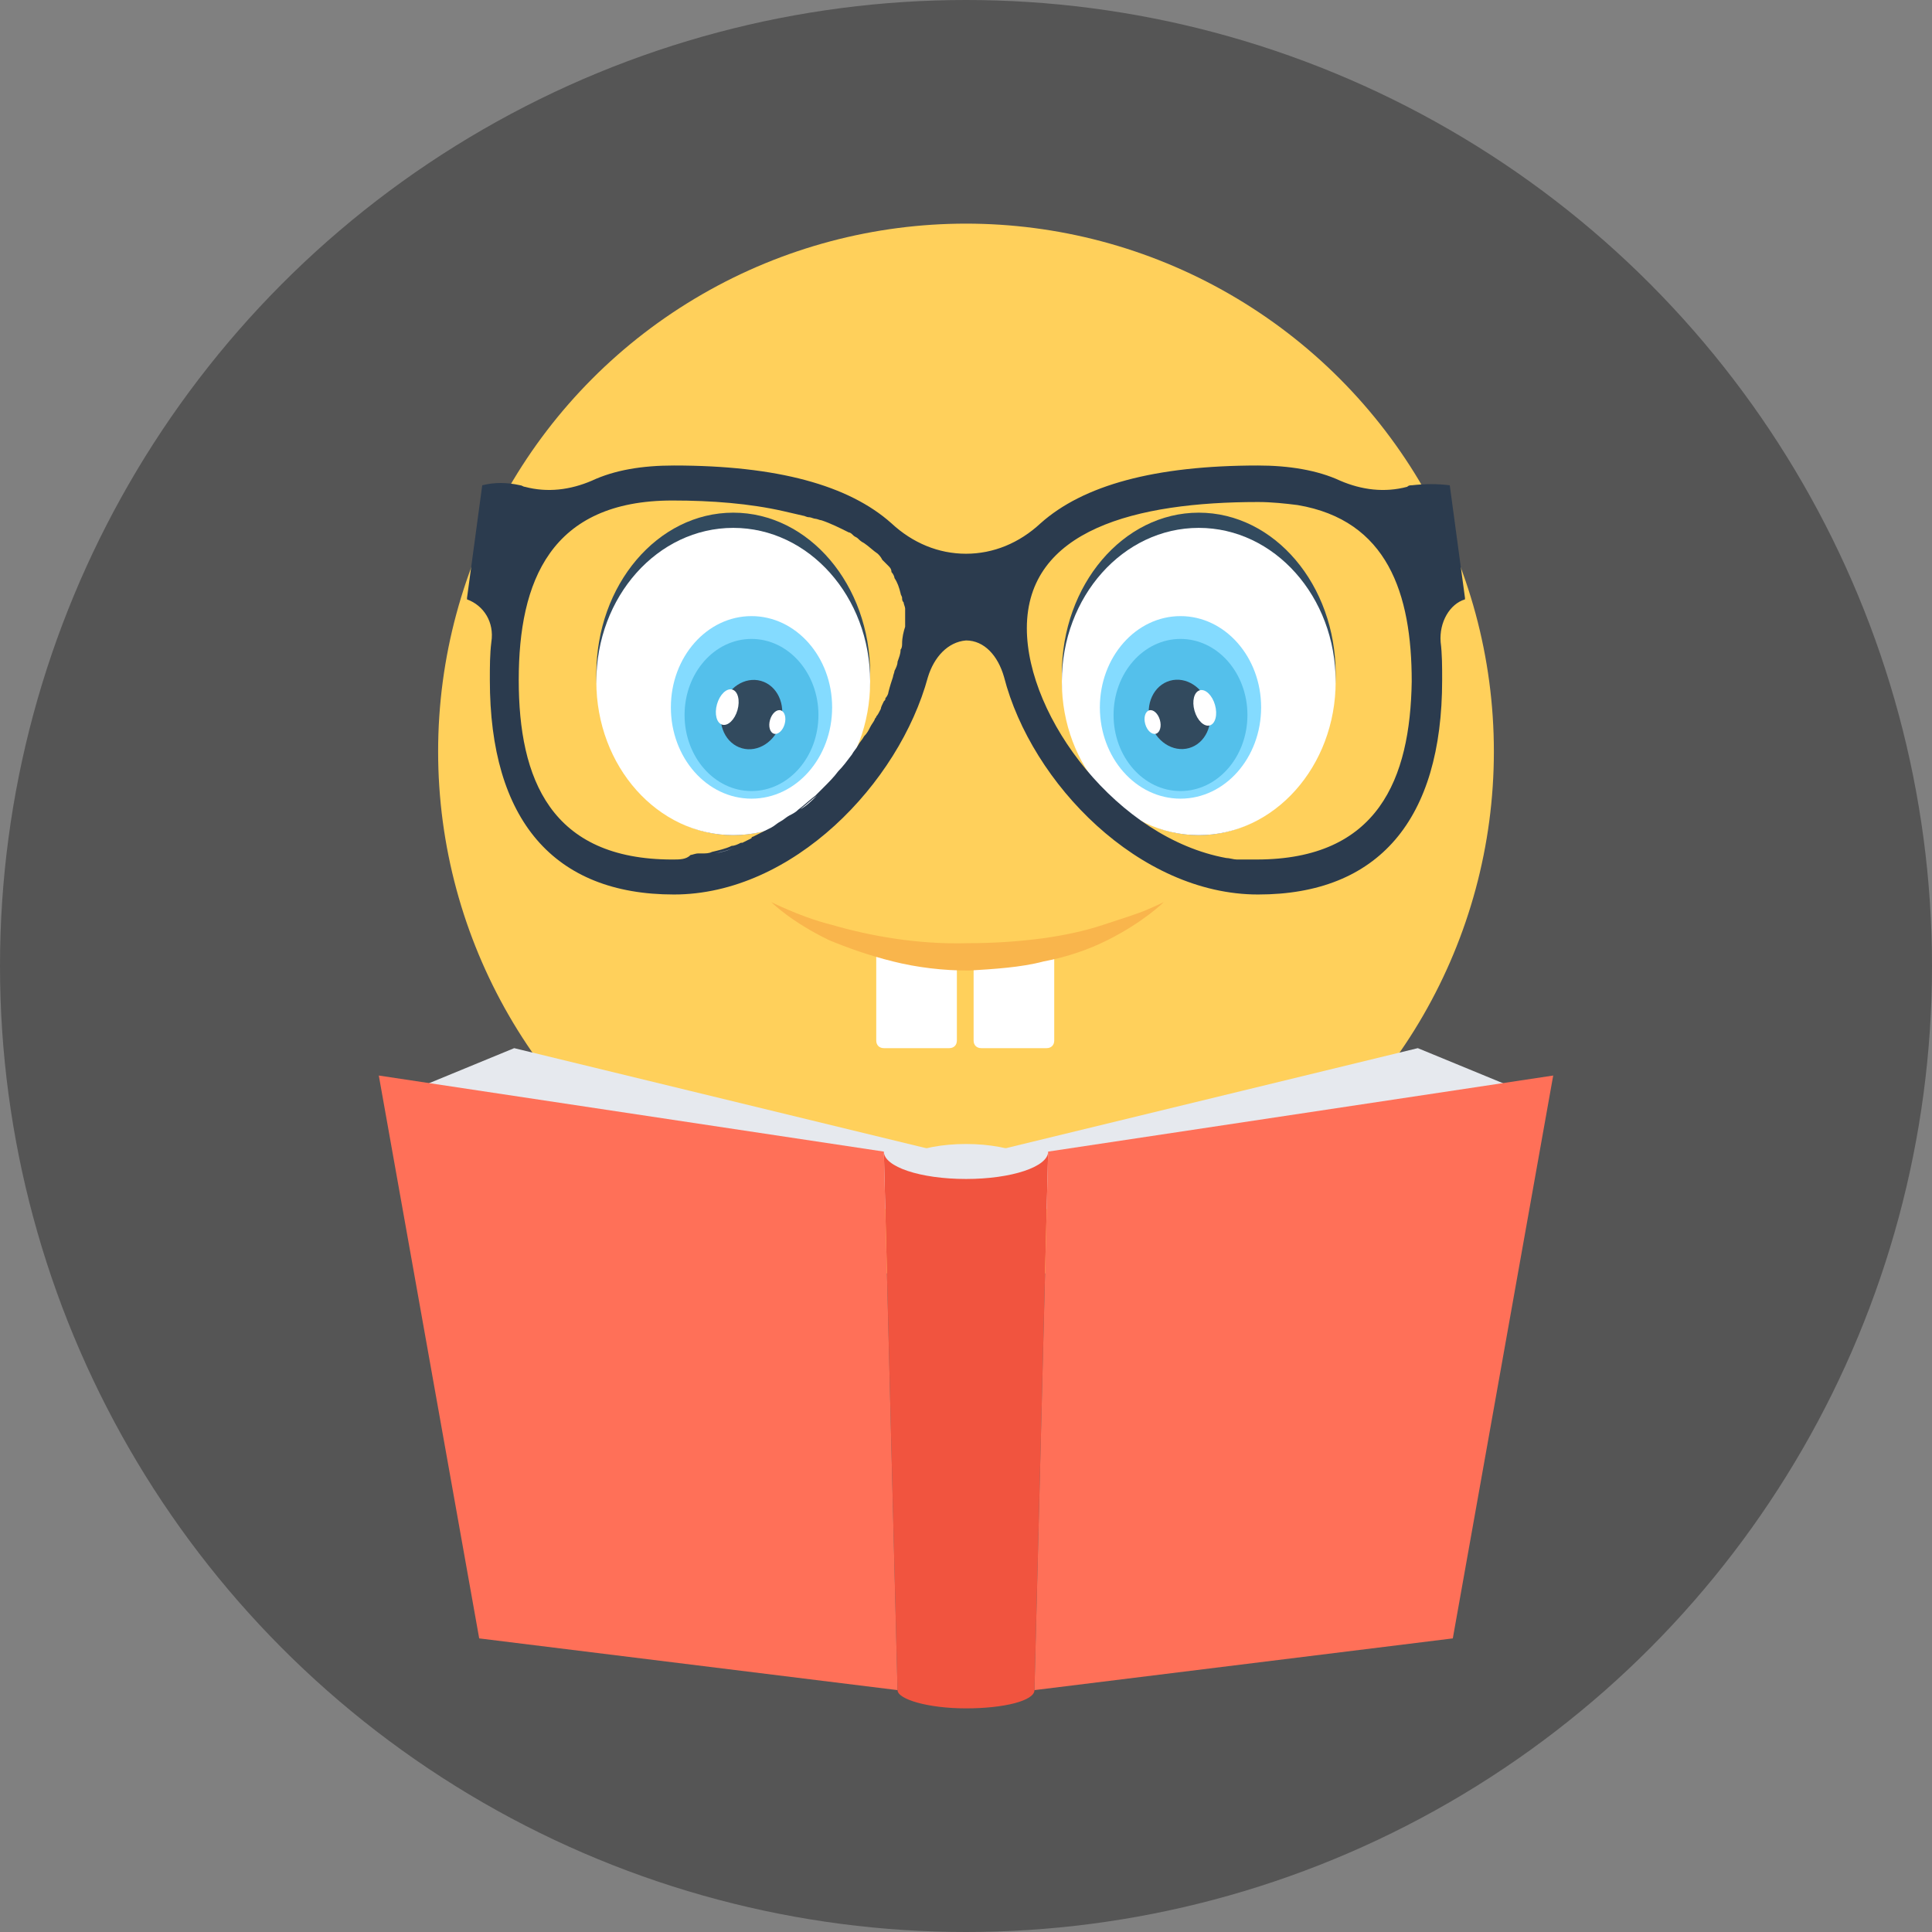 <?xml version="1.0" encoding="iso-8859-1"?>
<!-- Generator: Adobe Illustrator 19.0.0, SVG Export Plug-In . SVG Version: 6.00 Build 0)  -->
<svg version="1.1" id="Layer_1" xmlns="http://www.w3.org/2000/svg" xmlns:xlink="http://www.w3.org/1999/xlink" x="0px" y="0px"
	 viewBox="0 0 508 508" style="enable-background:new 0 0 508 508;" xml:space="preserve">
<rect x="0" y="0" width="508" height="508" fill="#808080" stroke="none"/>
<circle style="fill:#555555;" cx="254" cy="254" r="254"/>
<circle style="fill:#FFD05B;" cx="254" cy="197.6" r="138.8"/>
<ellipse style="fill:#324A5E;" cx="192.8" cy="177.2" rx="36" ry="42.4"/>
<ellipse style="fill:#FFFFFF;" cx="192.8" cy="179.2" rx="36" ry="40.4"/>
<ellipse style="fill:#84DBFF;" cx="197.6" cy="186" rx="21.2" ry="24"/>
<ellipse style="fill:#54C0EB;" cx="197.6" cy="188" rx="17.6" ry="20"/>
<ellipse transform="matrix(0.274 -0.962 0.962 0.274 -37.394 326.44)" style="fill:#324A5E;" cx="197.565" cy="187.993" rx="9.2" ry="8"/>
<g>
	
		<ellipse transform="matrix(0.274 -0.962 0.962 0.274 -40.124 318.891)" style="fill:#FFFFFF;" cx="191.199" cy="186.027" rx="4.8" ry="2.8"/>
	
		<ellipse transform="matrix(0.274 -0.962 0.962 0.274 -34.341 334.406)" style="fill:#FFFFFF;" cx="204.368" cy="189.953" rx="3.2" ry="2"/>
</g>
<ellipse style="fill:#324A5E;" cx="315.2" cy="177.2" rx="36" ry="42.4"/>
<ellipse style="fill:#FFFFFF;" cx="315.2" cy="179.2" rx="36" ry="40.4"/>
<ellipse style="fill:#84DBFF;" cx="310.4" cy="186" rx="21.2" ry="24"/>
<ellipse style="fill:#54C0EB;" cx="310.4" cy="188" rx="17.6" ry="20"/>
<ellipse transform="matrix(0.274 0.962 -0.962 0.274 405.774 -162.086)" style="fill:#324A5E;" cx="310.267" cy="187.777" rx="9.2" ry="8"/>
<g>
	
		<ellipse transform="matrix(0.274 0.962 -0.962 0.274 408.933 -169.715)" style="fill:#FFFFFF;" cx="316.9" cy="186.055" rx="4.8" ry="2.8"/>
	
		<ellipse transform="matrix(0.274 0.962 -0.962 0.274 402.564 -153.808)" style="fill:#FFFFFF;" cx="303.178" cy="189.789" rx="3.2" ry="2"/>
	<path style="fill:#FFFFFF;" d="M277.2,249.6H256v24c0,1.2,0.8,2,2,2h17.2c1.2,0,2-0.8,2-2V249.6z"/>
	<path style="fill:#FFFFFF;" d="M251.6,249.6h-21.2v24c0,1.2,0.8,2,2,2h17.2c1.2,0,2-0.8,2-2V249.6z"/>
</g>
<path style="fill:#F9B54C;" d="M202.8,237.2c0,0,1.6,0.8,4.4,2c2.8,1.2,6.8,2.8,11.6,4c9.6,2.8,22.4,5.2,35.6,4.8
	c6.8,0,12.8-0.4,19.2-1.2c6-0.8,11.6-2,16.4-3.6s8.8-2.8,11.6-4c2.8-1.2,4.4-2,4.4-2s-5.2,5.2-14.8,10c-4.8,2.4-10.4,4.4-16.8,5.6
	c-6,1.6-13.2,2-19.6,2.4c-6.8,0-13.6-0.8-20-2.4s-12-3.6-16.8-5.6C208,242.4,202.8,237.2,202.8,237.2z"/>
<g>
	<polygon style="fill:#E6E9EE;" points="260.8,302.8 372.8,275.6 400,286.8 268.4,319.6 	"/>
	<polygon style="fill:#E6E9EE;" points="247.2,302.8 135.2,275.6 108,286.8 239.6,319.6 	"/>
	<path style="fill:#E6E9EE;" d="M276.4,310.4c0,5.2-10,9.2-22.4,9.2s-22-4-22.4-9.2c0-5.2,10-9.6,22.4-9.6S276.4,305.2,276.4,310.4z
		"/>
</g>
<path style="fill:#F1543F;" d="M275.6,302.8L272,444.4c0,2.8-8,4.8-18,4.8s-18-2.4-18-4.8l-3.6-141.6c0,4,9.6,7.2,21.6,7.2
	S275.6,306.8,275.6,302.8z"/>
<g>
	<polygon style="fill:#FF7058;" points="382,430.8 272,444.4 275.6,302.8 408.4,282.8 	"/>
	<polygon style="fill:#FF7058;" points="126,430.8 236,444.4 232.4,302.8 99.6,282.8 	"/>
</g>
<path style="fill:#2B3B4E;" d="M381.2,127.6c-3.2-0.4-6.4-0.4-10,0c-0.4,0-0.8,0-1.2,0.4c-6,1.6-12,0.8-17.6-1.6
	c-6-2.8-13.6-4-21.6-4c-27.2,0-46,5.2-57.2,15.2c-5.6,5.2-12.4,8-19.6,8h0c-7.2,0-14-2.8-19.6-8c-11.2-10-30-15.2-57.2-15.2
	c-8.4,0-15.6,1.2-21.6,4c-5.6,2.4-11.6,3.2-17.6,1.6c-0.4,0-0.8-0.4-1.2-0.4c-3.6-0.8-6.8-0.8-10,0l-4,29.6c0,0,0,0,0,0.4
	c4.4,1.6,7.2,6,6.4,11.2c-0.4,3.2-0.4,6.4-0.4,10c0,36.8,16.8,56.4,48.4,56.4c31.2,0,59.2-29.2,66.8-57.2c1.6-5.2,5.2-9.2,10-9.6h0
	c4.8,0,8.4,4,10,9.6c7.2,28,35.6,57.2,66.8,57.2c31.6,0,48.4-19.6,48.4-56.4c0-3.6,0-6.8-0.4-10c-0.4-5.2,2.4-10,6.4-11.2
	c0,0,0,0,0-0.4L381.2,127.6z M237.2,169.2c0,0.4,0,1.2-0.4,1.6c0,1.2-0.4,2-0.8,3.2c0,0.8-0.4,1.6-0.8,2.4c0,0.4-0.4,1.2-0.4,1.6
	c-0.4,1.2-0.8,2.4-1.2,4c0,0.4-0.4,1.2-0.8,1.6c0,0.4,0,0.4-0.4,0.8c-0.4,0.8-0.8,1.6-0.8,2c-0.4,0.8-0.8,1.6-1.2,2
	c0,0.4-0.4,0.4-0.4,0.8c-0.4,0.8-0.8,1.2-1.2,2s-0.8,1.6-1.6,2.4c-0.4,0.8-1.2,1.6-1.6,2.4c-0.4,0.8-1.2,1.6-1.6,2.4
	c-1.2,1.6-2.4,3.2-3.6,4.4c-1.2,1.6-2.4,2.8-4,4.4c-0.8,0.8-1.2,1.2-2,2c-1.6,1.2-2.8,2.4-4.4,3.6c-0.8,0.8-1.6,1.2-2.4,1.6
	c-0.8,0.4-1.6,1.2-2.4,1.6c-0.8,0.4-1.6,1.2-2.4,1.6l0,0c-0.8,0.4-1.6,0.8-2.4,1.2c-0.8,0.4-1.6,0.8-2.4,1.2c0,0-0.4,0-0.4,0.4
	c-0.8,0.4-1.6,0.8-2.4,1.2c0,0,0,0-0.4,0c-0.8,0.4-1.6,0.8-2.4,0.8c-1.6,0.8-3.6,1.2-5.2,1.6c-0.8,0.4-1.6,0.4-2.8,0.4
	c-0.4,0-0.4,0-0.8,0c-0.8,0-1.6,0.4-2,0.4c-1.2,1.2-2.8,1.2-4.8,1.2c-32,0-40.4-21.2-40.4-47.2s8.4-47.2,40.4-47.2
	c10.4,0,20.4,0.8,29.2,2.8c1.6,0.4,3.6,0.8,5.2,1.2c0.4,0,0.8,0.4,1.6,0.4c0.4,0,1.2,0.4,1.6,0.4c0.4,0,1.2,0.4,1.6,0.4
	c2.4,0.8,4.8,2,7.2,3.2c0.4,0,0.8,0.4,1.2,0.8c0.4,0.4,0.8,0.4,1.2,0.8c0.4,0.4,0.8,0.8,1.6,1.2c1.2,0.8,2.4,2,3.6,2.8
	c0.4,0.4,0.8,0.8,1.2,1.6c0.4,0.4,0.8,0.8,1.2,1.2l0.4,0.4c0.4,0.4,0.8,0.8,0.8,1.6c0.4,0.4,0.8,1.2,0.8,1.6c0.8,1.2,1.2,2.4,1.6,4
	c0,0.4,0.4,0.8,0.4,1.2l0,0c0,0.4,0,0.8,0.4,1.2c0,0.4,0.4,1.2,0.4,1.6c0,0.4,0,0.8,0,1.2s0,0.8,0,1.6s0,1.6,0,2
	C237.6,166,237.2,167.6,237.2,169.2z M330.4,226c-0.8,0-1.2,0-2,0c-0.4,0-1.2,0-1.6,0s-1.2,0-1.6,0c-0.8,0-2-0.4-2.8-0.4
	c-28.4-5.2-52.4-36.8-52.4-60.4c0-26,28.8-33.2,60.8-33.2c3.6,0,7.2,0.4,10.4,0.8c23.6,4,30,23.2,30,46.4
	C370.8,204.8,362.4,226,330.4,226z"/>
<g>
	<path style="fill:#FFFFFF;" d="M188,224.4c2-0.4,3.6-0.8,5.2-1.6C191.6,223.6,189.6,224,188,224.4z"/>
	<path style="fill:#FFFFFF;" d="M210.4,212.8c1.6-1.2,2.8-2.4,4.4-3.6C213.6,210.4,212,212,210.4,212.8z"/>
</g>
<g>
</g>
<g>
</g>
<g>
</g>
<g>
</g>
<g>
</g>
<g>
</g>
<g>
</g>
<g>
</g>
<g>
</g>
<g>
</g>
<g>
</g>
<g>
</g>
<g>
</g>
<g>
</g>
<g>
</g>
</svg>
